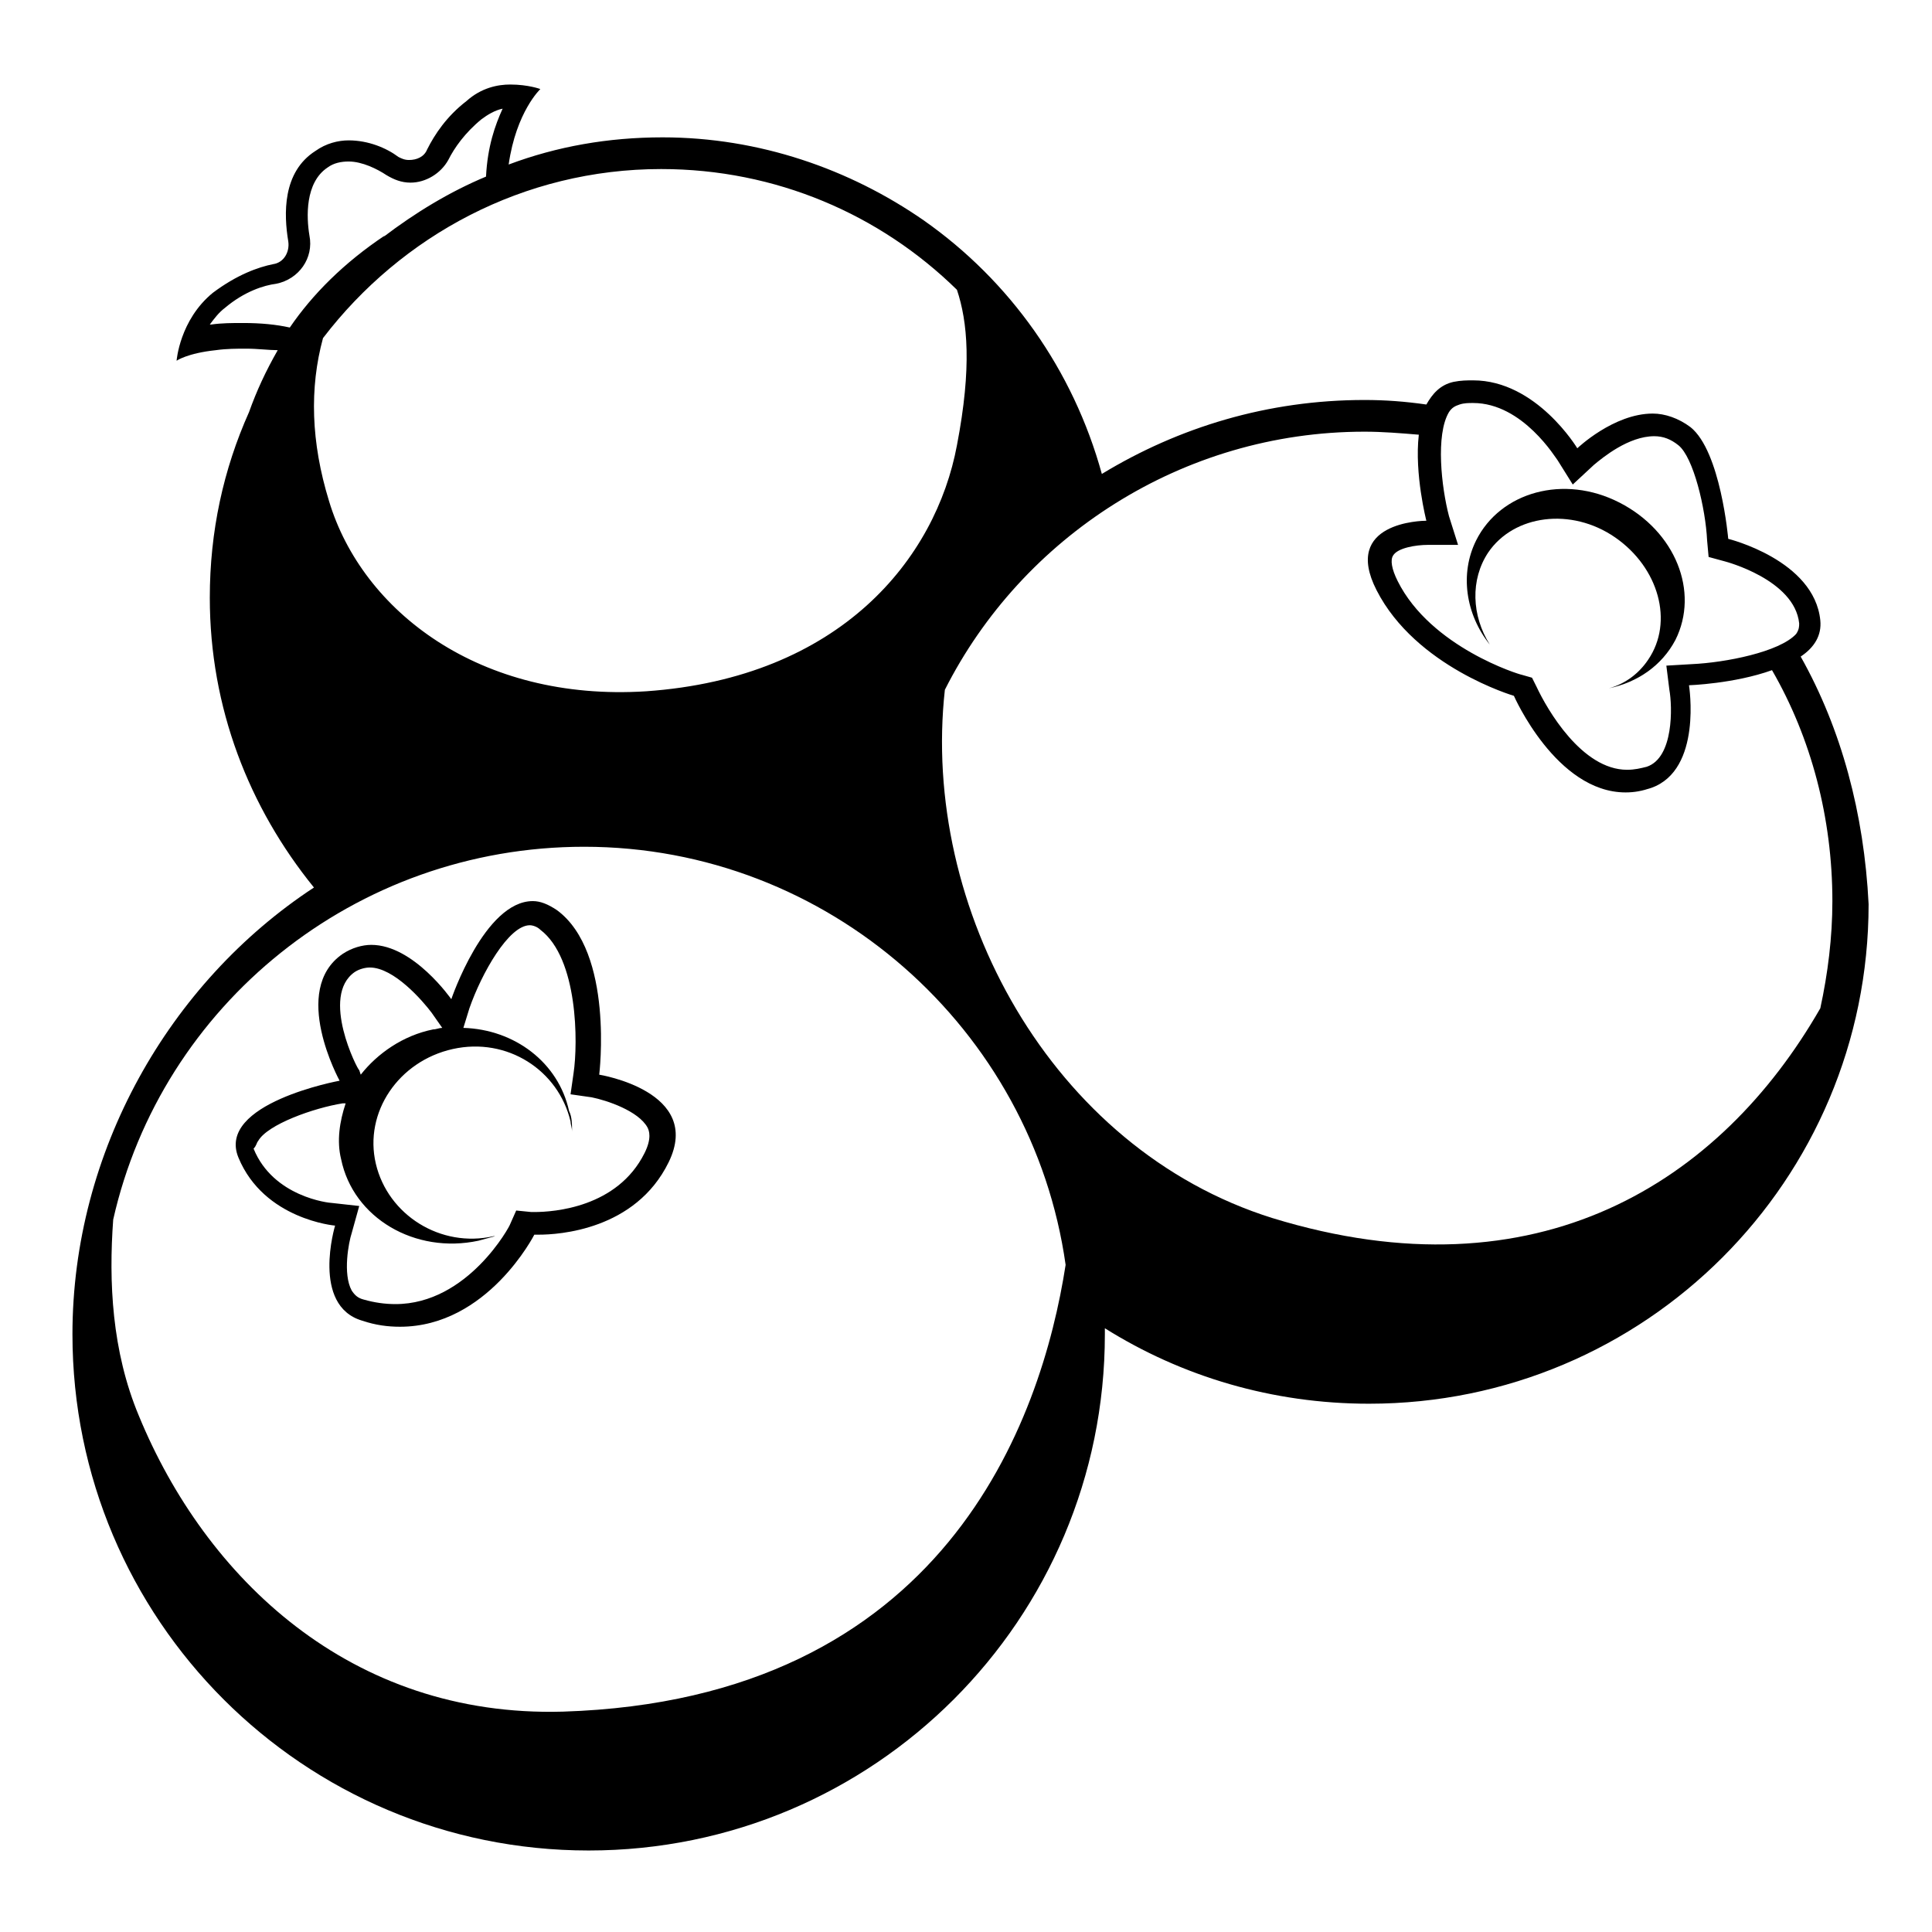 <svg viewBox="0 0 128 128" xmlns="http://www.w3.org/2000/svg">
  <g>
    <polygon points="104.4,29.7 104.4,29.8 104.4,29.7 "/>
    <path d="M98.6,36.6c1.7-2.5,5.5-3,8.4-1c2.9,2,3.9,5.6,2.2,8.1c-0.6,0.9-1.5,1.6-2.6,1.9c1.9-0.4,3.5-1.5,4.4-3.2 c1.6-3.2,0-7.2-3.7-9.1s-7.9-0.7-9.5,2.5c-1.1,2.2-0.7,4.9,0.9,6.9C97.5,40.8,97.4,38.4,98.6,36.6z"/>
    <path d="M119.3,43.5c0.9-0.6,1.4-1.4,1.3-2.4c-0.4-4-6.1-5.4-6.1-5.4s-0.5-5.8-2.5-7.4c-0.8-0.6-1.7-0.9-2.5-0.9 c-2.6,0-5,2.3-5,2.3s-2.7-4.5-6.9-4.5c-0.4,0-0.8,0-1.3,0.1c-0.9,0.2-1.4,0.8-1.8,1.5c-1.4-0.2-2.7-0.3-4.1-0.3 c-6.4,0-12.3,1.8-17.4,4.9c-1.9-6.9-6.1-12.8-11.8-16.8c0,0,0,0,0,0c0,0,0,0,0,0c-4.9-3.4-10.9-5.5-17.3-5.5c-3.6,0-7,0.6-10.2,1.8 c0.5-3.5,2.1-5,2.1-5S35,5.6,33.8,5.6c-0.8,0-1.9,0.2-2.9,1.1c-1.3,1-2.1,2.2-2.6,3.2c-0.2,0.5-0.7,0.7-1.2,0.7 c-0.3,0-0.5-0.1-0.7-0.2c-0.8-0.6-2-1.1-3.3-1.1c-0.7,0-1.5,0.2-2.2,0.7c-2.2,1.4-2.1,4.2-1.8,6c0.1,0.7-0.3,1.4-1,1.5 c-1,0.2-2.4,0.7-4,1.9c-2.2,1.8-2.4,4.5-2.4,4.5s0.7-0.5,2.6-0.7c0.7-0.1,1.4-0.1,2-0.1c0.8,0,1.5,0.1,2.1,0.1 c-0.8,1.4-1.4,2.7-1.9,4.1c-1.7,3.8-2.6,7.9-2.6,12.3c0,7.3,2.6,13.9,6.9,19.2c-9.6,6.3-16,17.5-16,29.6 c0,18.9,15.3,34.2,34.2,34.2c18.9,0,34.2-15.3,34.2-34.2c0-0.1,0-0.3,0-0.4c5.1,3.2,11.1,5,17.5,5c18.3,0,33.1-14.8,33.1-33.1 C123.5,53.9,122,48.3,119.3,43.5z M96,34.2c-0.5-1.9-0.9-5.4,0-6.9c0.2-0.3,0.4-0.4,0.7-0.5c0.3-0.1,0.6-0.1,0.9-0.1 c3.3,0,5.5,3.7,5.6,3.8l1,1.6l1.4-1.3c0.6-0.5,2.3-1.9,4-1.9c0.6,0,1.1,0.2,1.6,0.6c1,0.8,1.8,4.2,1.9,6.3l0.1,1.1l1.1,0.3 c0,0,4.6,1.2,4.9,4.1c0,0.2,0,0.4-0.2,0.7c-1.1,1.2-4.7,1.9-6.9,2l-1.7,0.1l0.2,1.6c0.2,1.1,0.3,4.5-1.5,5.1 c-0.4,0.1-0.8,0.2-1.3,0.2c-3,0-5.3-4-6-5.5l-0.3-0.6l-0.7-0.2c-0.1,0-6-1.8-8.2-6.2c-0.4-0.8-0.5-1.4-0.3-1.7 c0.3-0.5,1.5-0.7,2.3-0.7l2,0L96,34.2z M43.8,11.2c7.6,0,14.5,3,19.6,8c0.7,2.1,1,5.1,0,10.3C62,37,55.7,44.9,42.8,45.8 c-11,0.7-18.8-5.3-21-12.6c-1.2-3.9-1.3-7.5-0.4-10.8C26.6,15.6,34.7,11.2,43.8,11.2z M16.1,21.4c-0.7,0-1.4,0-2.1,0.1 c0,0,0,0-0.1,0c0.3-0.4,0.6-0.8,1-1.1c1.3-1.1,2.6-1.5,3.4-1.6c1.5-0.3,2.5-1.7,2.2-3.2c-0.2-1.2-0.3-3.5,1.2-4.5 c0.4-0.3,0.9-0.4,1.4-0.4c0.9,0,1.9,0.5,2.5,0.9c0.5,0.3,1,0.5,1.6,0.5c1,0,2-0.6,2.5-1.5c0.4-0.8,1.1-1.8,2.2-2.7 c0.4-0.3,0.9-0.6,1.4-0.7c-0.5,1.1-1,2.5-1.1,4.5c-2.4,1-4.7,2.4-6.8,4c0,0,0,0,0.1-0.1c-2.7,1.8-4.8,3.9-6.3,6.1 C18.3,21.5,17.3,21.4,16.1,21.4z M38.7,56.1c16.2,0,29.7,12.1,31.9,27.7c-1.6,10.3-8,28.8-33.3,29.6c-14.1,0.4-23.7-8.9-28.1-19.6 c-1.8-4.3-2-8.9-1.7-13C10.7,66.6,23.5,56.1,38.7,56.1z M84.3,80.7C69.6,76.1,61,60.1,62.6,45.7c5.1-10.1,15.7-17.1,27.8-17.1 c1.2,0,2.4,0.1,3.6,0.2c-0.3,2.6,0.5,5.7,0.5,5.7s0,0,0,0c-0.3,0-5.6,0.1-3.3,4.6c2.6,5.1,9.1,7,9.1,7s2.8,6.4,7.4,6.4 c0.6,0,1.1-0.1,1.7-0.3c3.4-1.2,2.5-6.8,2.5-6.8s3-0.1,5.5-1c2.6,4.5,4,9.8,4,15.3c0,2.4-0.3,4.8-0.8,7.1 C114,78.3,101.9,86.1,84.3,80.7z"/>
    <path d="M22.2,81.2c0,0-1.6,5.3,1.8,6.3c0.9,0.3,1.7,0.4,2.5,0.4c5.8,0,8.9-6.1,8.9-6.1s0.1,0,0.3,0c1.3,0,6.4-0.3,8.6-4.8 c2.3-4.7-4.6-5.8-4.6-5.8s1-8.1-2.8-10.9c-0.6-0.4-1.1-0.6-1.6-0.6c-3.2,0-5.4,6.5-5.4,6.5s-2.5-3.6-5.3-3.6 c-0.6,0-1.3,0.2-1.9,0.6c-3.5,2.4-0.2,8.4-0.2,8.4s-8.2,1.5-6.7,5.1C17.5,80.8,22.2,81.2,22.2,81.2z M23.5,64.4 c0.3-0.2,0.7-0.3,1-0.3c1.6,0,3.5,2.2,4.1,3l0.7,1c-0.2,0-0.4,0.1-0.6,0.1c-2,0.4-3.7,1.6-4.8,3l-0.1-0.3 C23.7,70.9,21.2,66,23.5,64.4z M17.1,75.6c0.6-1.1,3.7-2.2,5.6-2.5l0.2,0c-0.4,1.2-0.6,2.5-0.3,3.7c0.8,3.9,4.9,6.3,9.1,5.4 c0.4-0.1,0.7-0.2,1.1-0.3c0,0,0,0-0.1,0c-3.5,0.8-7-1.4-7.8-4.8s1.5-6.8,5.1-7.6s7,1.4,7.8,4.8c0,0.2,0.1,0.4,0.1,0.7 c0-0.5,0-1-0.2-1.4c-0.7-3.2-3.6-5.4-7-5.5l0.4-1.3c0.8-2.3,2.6-5.5,4-5.5c0.2,0,0.5,0.1,0.7,0.3c2.5,1.9,2.5,7.5,2.2,9.5l-0.2,1.4 l1.4,0.2c1,0.2,3.1,0.9,3.7,2c0.1,0.2,0.3,0.7-0.2,1.7c-1.8,3.6-6,3.9-7.3,3.9c-0.1,0-0.2,0-0.2,0l-1-0.1l-0.4,0.9 c0,0.1-2.8,5.3-7.6,5.3c-0.7,0-1.4-0.1-2.1-0.3c-0.4-0.1-0.6-0.3-0.8-0.6c-0.6-1.1-0.2-3.2,0-3.8l0.5-1.8l-1.8-0.2 c-0.2,0-3.9-0.4-5.2-3.6C17,75.9,17,75.7,17.1,75.6z"/>
  </g>
</svg>